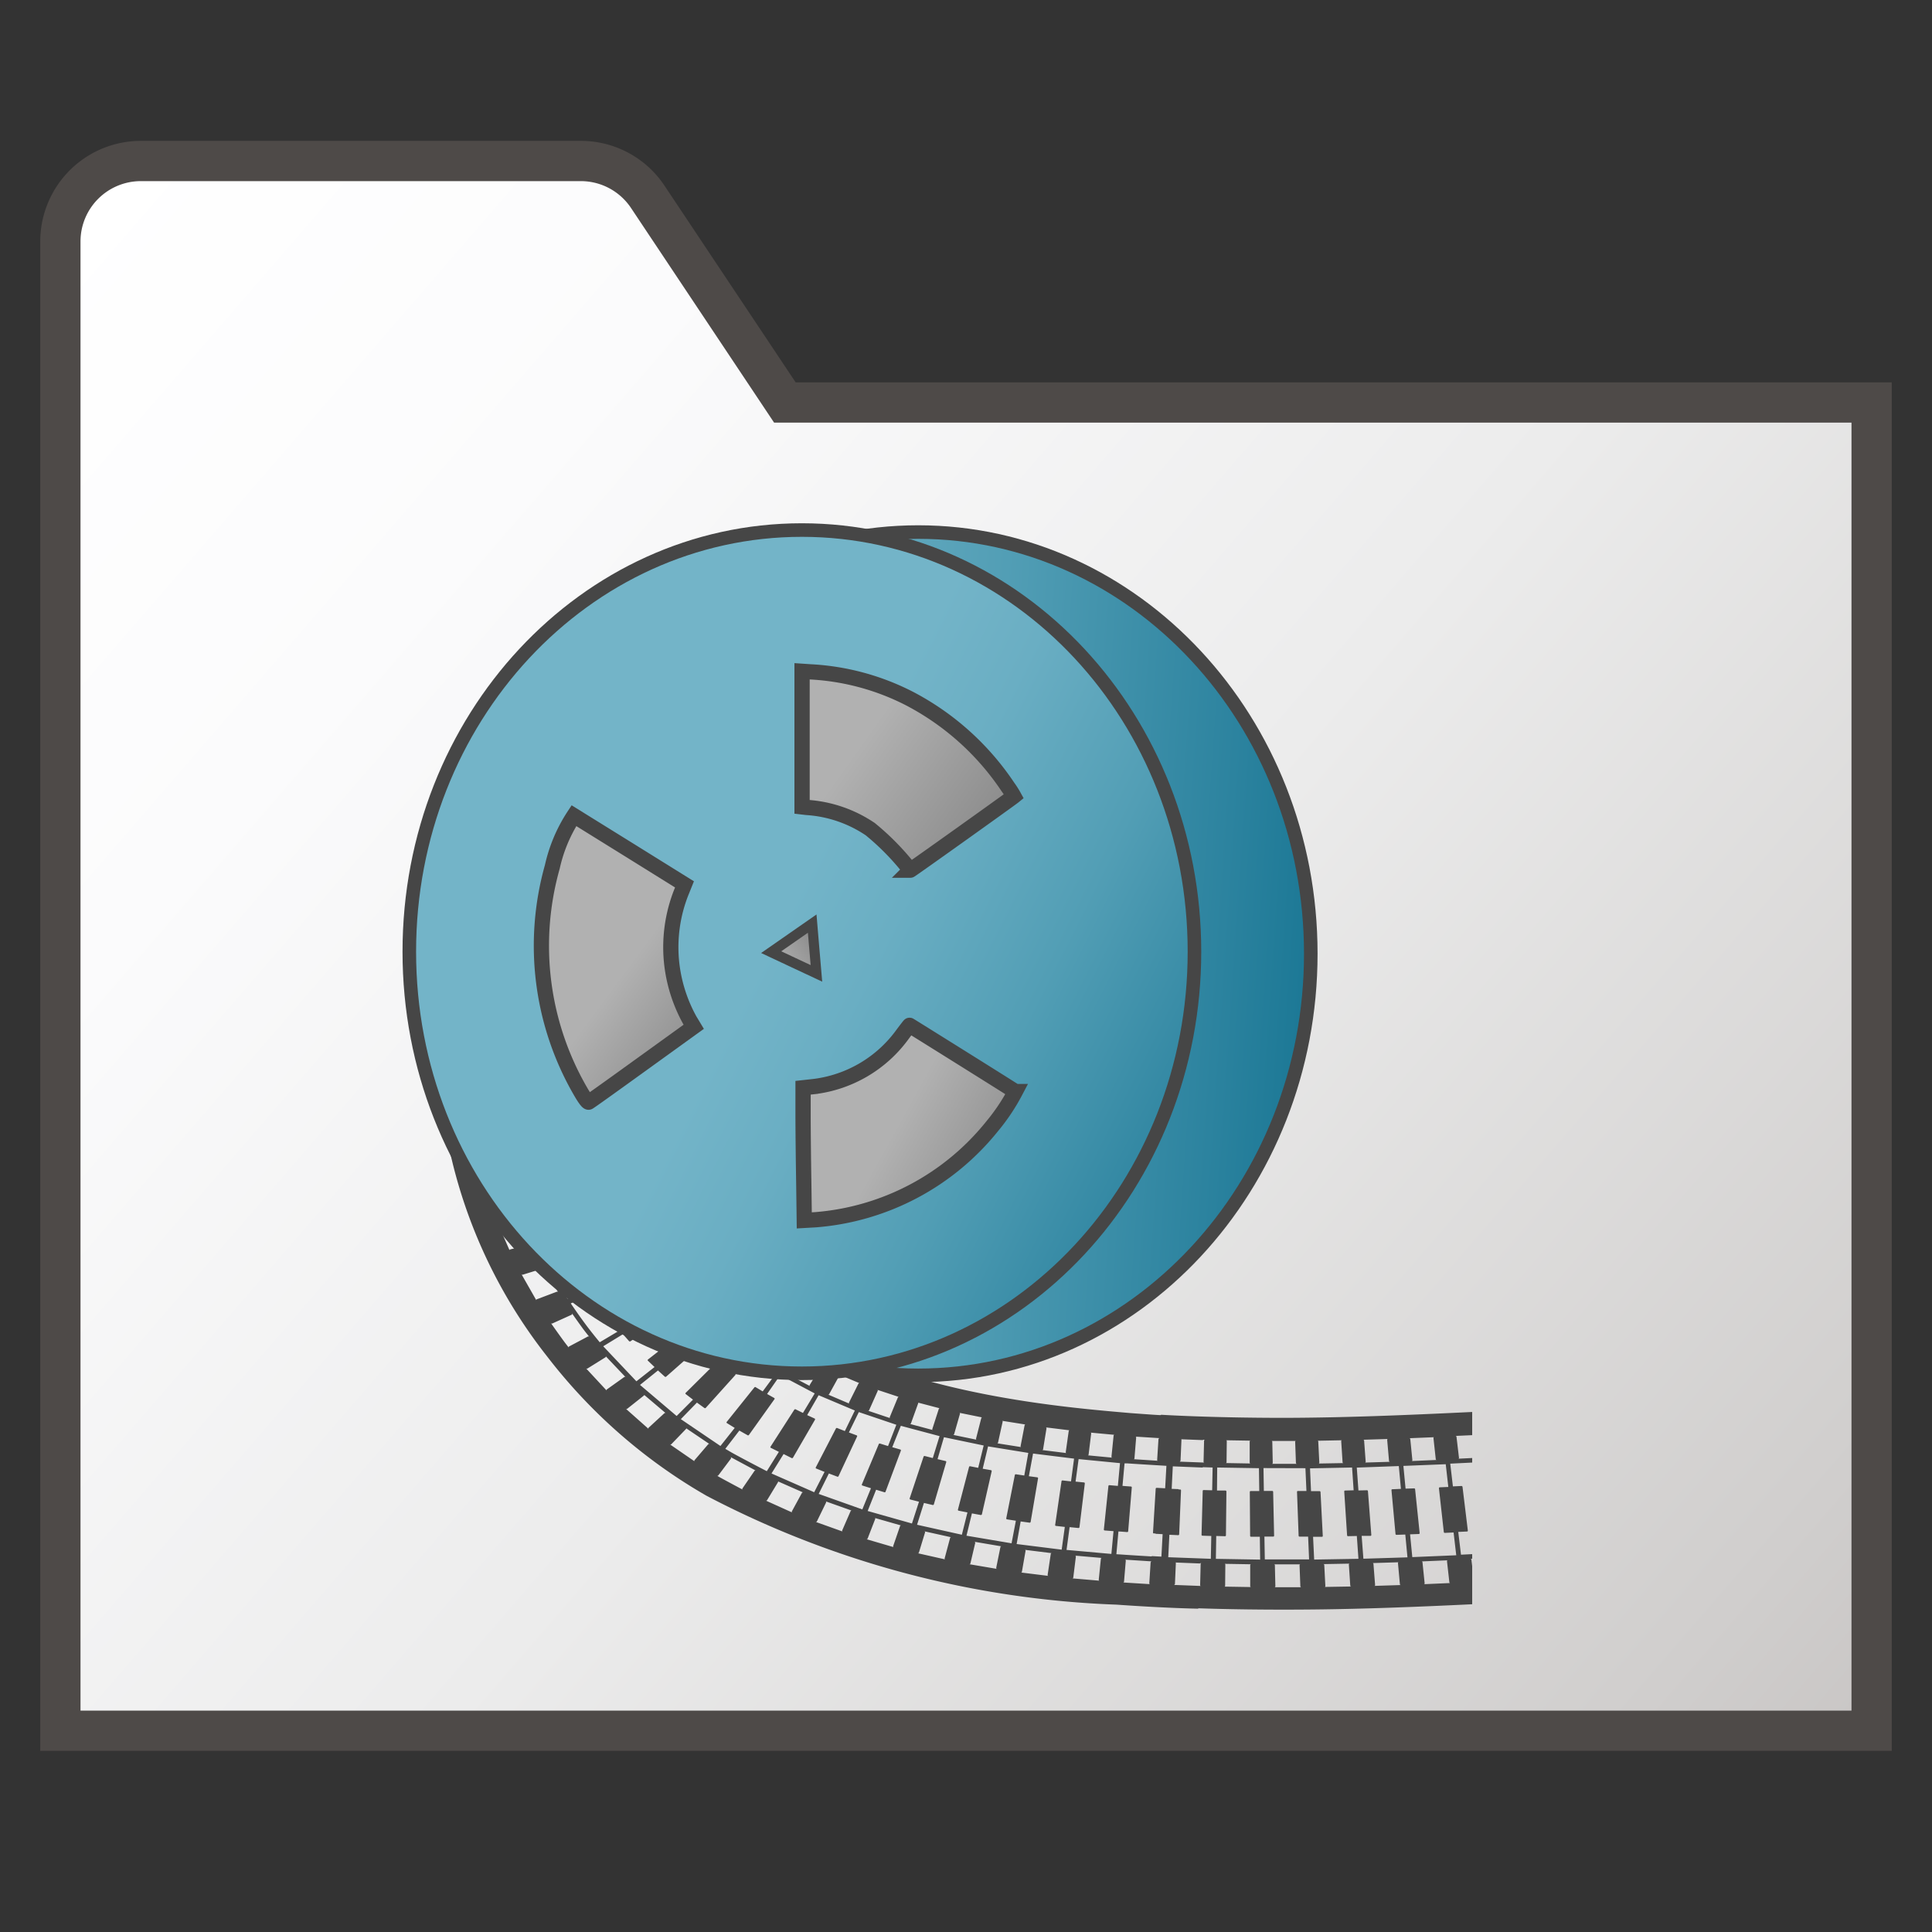 <svg id="Image" xmlns="http://www.w3.org/2000/svg" xmlns:xlink="http://www.w3.org/1999/xlink" viewBox="0 0 48 48">
  <rect x="0" y="0" width="48" height="48" fill="#333333" stroke="none"/>
  <defs>
    <linearGradient id="linear-gradient" x1="0.617" y1="746.276" x2="45.035" y2="784.694" gradientTransform="translate(0 -740)" gradientUnits="userSpaceOnUse">
      <stop offset="0" stop-color="#fff"/>
      <stop offset="0.221" stop-color="#fbfbfc"/>
      <stop offset="0.541" stop-color="#ececec"/>
      <stop offset="0.92" stop-color="#d0cecd"/>
      <stop offset="1" stop-color="#c9c6c5"/>
    </linearGradient>
    <linearGradient id="linear-gradient-2" x1="35.569" y1="-58.178" x2="56.47" y2="-59.622" gradientTransform="matrix(0.811, 0, 0, -0.811, -12.258, -23.898)" gradientUnits="userSpaceOnUse">
      <stop offset="0" stop-color="#73b4c8"/>
      <stop offset="0.175" stop-color="#6aaec3"/>
      <stop offset="0.457" stop-color="#529eb5"/>
      <stop offset="0.809" stop-color="#2c839f"/>
      <stop offset="1" stop-color="#147391"/>
    </linearGradient>
    <linearGradient id="linear-gradient-3" x1="38.814" y1="-58.201" x2="54.489" y2="-66.11" xlink:href="#linear-gradient-2"/>
    <linearGradient id="linear-gradient-4" x1="182.169" y1="-180.117" x2="189.188" y2="-185.117" gradientTransform="matrix(0.631, 0, 0, -0.631, -93.699, -94.989)" gradientUnits="userSpaceOnUse">
      <stop offset="0" stop-color="#b1b1b1"/>
      <stop offset="1" stop-color="#7d7d7d"/>
    </linearGradient>
    <linearGradient id="linear-gradient-5" x1="172.812" y1="-189.13" x2="177.826" y2="-192.846" xlink:href="#linear-gradient-4"/>
    <linearGradient id="linear-gradient-6" x1="42.334" y1="-64.411" x2="47.1" y2="-67.052" gradientTransform="matrix(0.811, 0, 0, -0.811, -12.258, -23.898)" xlink:href="#linear-gradient-4"/>
    <linearGradient id="linear-gradient-7" x1="-284.976" y1="-174.802" x2="-282.908" y2="-174.802" gradientTransform="matrix(0.665, -0.463, -0.463, -0.665, 127.945, -224.054)" xlink:href="#linear-gradient-4"/>
  </defs>
  <g id="g934">
    <path id="path35" d="M1.5,43h45V10h-27L16.094,4.891A2,2,0,0,0,14.43,4H3.5a2,2,0,0,0-2,2Z" fill="url(#linear-gradient)"/>
    <path id="path37" d="M47,43.5H1V6A2.5,2.5,0,0,1,3.5,3.5H14.43a2.493,2.493,0,0,1,2.08,1.114L19.768,9.5H47Zm-45-1H46v-32H19.232L15.678,5.168A1.5,1.5,0,0,0,14.43,4.5H3.5A1.5,1.5,0,0,0,2,6Z" fill="#4e4a48"/>
    <path id="path855-4" d="M32.566,23.694c0,5.786-4.366,10.476-9.753,10.476s-9.754-4.69-9.754-10.476,4.367-10.475,9.754-10.475S32.566,17.909,32.566,23.694Z" stroke="#464646" stroke-linecap="round" stroke-miterlimit="10" stroke-width="0.337" fill="url(#linear-gradient-2)"/>
    <path id="rect6657-4" d="M15.972,28.079l-.527.075a.016.016,0,0,0-.016.021.025.025,0,0,0-.027-.015l-.531.066a.015.015,0,0,0-.015.021l0-.009a.012.012,0,0,0-.014-.009l-.092.011c-.006,0-.01.006-.008.011l.061.2-.573.071-.06-.2a.03.03,0,0,0-.03-.019l-1.11.089a.017.017,0,0,0-.015.024l.062.216-.58.044-.066-.239a.016.016,0,0,0-.014-.012l-.094,0a.009.009,0,0,0-.009.013l0,.011a.03.03,0,0,0-.028-.023l-.537.02a.019.019,0,0,0-.016.025.03.03,0,0,0-.029-.024l-.536.011c-.013,0-.021.012-.017.028a12.657,12.657,0,0,0,2.442,5.214,13.436,13.436,0,0,0,3.959,3.461,23.764,23.764,0,0,0,10.19,2.706c1.256.089,2.024.1,2.024.1s.006-.007.01-.009,1.146.047,2.873.029c1.242-.013,2.538-.063,3.927-.13v-.947l-.02-.162a.025.025,0,0,0-.025-.02l.045,0v-.116l-.278.014-.068-.566.218-.01a.02.02,0,0,0,.02-.023l-.132-1.085a.027.027,0,0,0-.026-.023l-.213.01-.066-.565.545-.027v-.113l-.347.017a.019.019,0,0,0,.019-.021l-.062-.525a.025.025,0,0,0-.024-.02l.414-.019v-.576c-1.684.082-3.216.143-4.68.146-1.839,0-3.05-.077-3.05-.077s0,.006-.009.009-.273-.015-.748-.05c-1.578-.137-5.461-.445-8.144-2.074A8.621,8.621,0,0,1,17.39,30.82,7.9,7.9,0,0,1,16,28.094a.025.025,0,0,0-.028-.015Zm-1.138.47.341.9-.561.129-.078-.189a.027.027,0,0,0-.031-.015l-1.092.2a.018.018,0,0,0-.013.027l.081.21-.57.1L12.53,28.8l.579-.049.068.215a.028.028,0,0,0,.03.02l1.1-.143a.018.018,0,0,0,.017-.023l-.065-.2Zm.746.068.194.5a.025.025,0,0,0-.028-.012l-.52.12a.016.016,0,0,0-.013.023l-.2-.533a.025.025,0,0,0,.028.015l.525-.093C15.576,28.636,15.583,28.627,15.58,28.617Zm-3.1.421.228.672a.032.032,0,0,0-.03-.02l-.533.072a.021.021,0,0,0-.014.028l-.23-.7a.029.029,0,0,0,.029.022l.535-.045A.019.019,0,0,0,12.483,29.038Zm3.477.5.237.472A.024.024,0,0,0,16.168,30l-.5.175a.018.018,0,0,0-.011.025l-.249-.506a.024.024,0,0,0,.028.012l.512-.147c.011,0,.017-.013.013-.022Zm-.743.011.421.858L15.1,30.6,15,30.42a.028.028,0,0,0-.032-.013l-1.061.316c-.013,0-.016.015-.01.027l.1.2-.555.163-.488-1.079.569-.108.088.208a.029.029,0,0,0,.032.018l1.078-.256a.02.02,0,0,0,.014-.027l-.082-.186Zm-2.282.729.293.651a.03.03,0,0,0-.032-.016l-.52.129c-.012,0-.016.015-.01.028l-.3-.683a.031.031,0,0,0,.031.02l.528-.1a.019.019,0,0,0,.012-.027Zm3.485.124.283.437a.025.025,0,0,0-.03-.005l-.476.233a.017.017,0,0,0-.009.025l-.3-.47a.025.025,0,0,0,.029.009l.49-.2a.018.018,0,0,0,.01-.025Zm-.731.1.5.8-.515.254-.113-.167a.028.028,0,0,0-.033-.009l-1.012.438a.019.019,0,0,0-.008.029l.123.191-.529.228-.6-1.031.551-.17.109.2a.029.029,0,0,0,.033.014l1.038-.376a.019.019,0,0,0,.011-.028l-.1-.176Zm1.277.7.325.4a.024.024,0,0,0-.03,0l-.443.291a.018.018,0,0,0-.005.027s-.256-.313-.326-.406l-.02-.026a.024.024,0,0,0,.03,0l.062-.035c.125-.07.4-.228.4-.228a.018.018,0,0,0,.008-.025Zm-.712.186s.059.082.142.19c.167.222.445.544.445.544l-.476.316-.132-.153a.027.027,0,0,0-.034,0l-.948.562a.019.019,0,0,0,0,.03l.146.177-.494.294s-.151-.181-.311-.391c-.2-.265-.408-.574-.408-.574l.526-.235.13.187a.028.028,0,0,0,.034.01l.984-.5a.018.018,0,0,0,.007-.028l-.118-.164Zm-2.745.095.361.622a.027.027,0,0,0-.032-.013l-.5.189a.018.018,0,0,0-.007.029l-.374-.656a.029.029,0,0,0,.032.016l.512-.158a.019.019,0,0,0,.008-.029Zm4.083.447.373.362a.023.023,0,0,0-.029,0l-.405.34a.019.019,0,0,0,0,.028l-.4-.392a.023.023,0,0,0,.03,0l.425-.317a.016.016,0,0,0,0-.025Zm-.681.268.671.667-.434.371L17,33.1a.027.027,0,0,0-.034,0l-.868.677a.019.019,0,0,0,0,.03l.164.157-.451.354-.824-.87.49-.3.151.171a.029.029,0,0,0,.036.005l.908-.621a.018.018,0,0,0,0-.028l-.136-.15Zm1.394.392.415.325a.023.023,0,0,0-.03,0l-.363.386a.017.017,0,0,0,0,.026l-.439-.349a.024.024,0,0,0,.031,0l.384-.364a.017.017,0,0,0,0-.026Zm-4.094.036s.159.227.286.4c.08.105.147.187.147.187a.03.03,0,0,0-.035-.008l-.471.25a.02.02,0,0,0,0,.031l-.091-.117c-.134-.179-.359-.5-.359-.5a.031.031,0,0,0,.034.014l.486-.22a.02.02,0,0,0,.005-.03Zm3.45.308.744.6-.389.419-.163-.122a.026.026,0,0,0-.034,0l-.78.774a.019.019,0,0,0,0,.03l.181.139-.406.406-.91-.772.446-.359.169.153a.027.027,0,0,0,.035,0l.825-.727a.018.018,0,0,0,0-.029l-.152-.134Zm1.43.244.448.285a.024.024,0,0,0-.029.008l-.317.422a.018.018,0,0,0,0,.027l-.474-.306a.022.022,0,0,0,.029,0l.341-.4a.017.017,0,0,0,0-.027Zm-.6.412.8.52-.339.459-.175-.105a.024.024,0,0,0-.032.006l-.687.857a.019.019,0,0,0,.006.03l.193.119-.355.449-.984-.667.4-.411.184.133a.026.026,0,0,0,.034,0l.735-.817a.019.019,0,0,0,0-.03l-.165-.118Zm-3.444.1.5.527a.028.028,0,0,0-.035-.005l-.433.309a.02.02,0,0,0,0,.031l-.519-.559a.031.031,0,0,0,.036.009l.452-.282c.01-.006.01-.019,0-.03Zm4.895.009.481.253a.023.023,0,0,0-.028.01l-.275.447a.02.02,0,0,0,.007.028l-.506-.267a.023.023,0,0,0,.029-.008l.3-.436a.018.018,0,0,0,0-.027Zm.908.453.508.213a.023.023,0,0,0-.028.012l-.234.469a.02.02,0,0,0,.009.027l-.53-.226a.021.021,0,0,0,.028-.01l.253-.459a.018.018,0,0,0-.006-.026Zm-1.463.013.857.454-.292.485-.183-.09a.027.027,0,0,0-.032.01l-.591.919a.018.018,0,0,0,.008.028l.2.1-.3.48s-.582-.3-.87-.461l-.161-.094.349-.454.1.057.1.056a.027.027,0,0,0,.035,0l.637-.892a.02.02,0,0,0-.005-.03l-.178-.1Zm2.417.366.532.176a.023.023,0,0,0-.027.015l-.2.486a.019.019,0,0,0,.012.026l-.552-.185a.023.023,0,0,0,.027-.013l.214-.48a.018.018,0,0,0-.01-.025Zm-5.809.114.549.466a.027.027,0,0,0-.035,0l-.391.36a.021.021,0,0,0,0,.031L15.549,35a.028.028,0,0,0,.035,0L16,34.67a.02.02,0,0,0,0-.03Zm4.346.019.9.38-.248.51-.191-.075a.024.024,0,0,0-.031.012l-.5.966a.02.02,0,0,0,.012.029l.206.083-.258.505-1.06-.466.3-.483.2.1a.026.026,0,0,0,.033-.009l.547-.943a.022.022,0,0,0-.009-.03l-.185-.085Zm2.46.181.551.144a.021.021,0,0,0-.025.015l-.161.5a.02.02,0,0,0,.013.025l-.571-.152a.023.023,0,0,0,.027-.014l.179-.495A.019.019,0,0,0,22.8,34.84Zm-1.461.238.932.315-.206.529-.2-.062a.025.025,0,0,0-.03.014l-.42,1a.022.022,0,0,0,.014.029l.212.067-.215.526-1.084-.385.253-.508.209.079a.024.024,0,0,0,.031-.011l.461-.986a.021.021,0,0,0-.011-.029l-.193-.072Zm2.5.018.566.115a.023.023,0,0,0-.024.018l-.13.511a.021.021,0,0,0,.016.025l-.586-.121a.024.024,0,0,0,.026-.017l.145-.507a.019.019,0,0,0-.013-.024ZM24.9,35.3l.58.092a.022.022,0,0,0-.024.018l-.1.52a.02.02,0,0,0,.016.023l-.6-.095a.022.022,0,0,0,.024-.018l.114-.516A.019.019,0,0,0,24.9,35.3Zm-2.519.124.962.256-.168.545-.2-.051a.026.026,0,0,0-.029.016L22.6,37.228a.022.022,0,0,0,.017.027l.215.055-.175.541-1.1-.311.21-.528.213.065A.024.024,0,0,0,22,37.063l.382-1.021a.022.022,0,0,0-.014-.029l-.2-.058Zm3.605.039.591.073a.022.022,0,0,0-.025.018l-.074.523a.021.021,0,0,0,.018.024l-.606-.075a.022.022,0,0,0,.025-.017L26,35.487A.02.02,0,0,0,25.982,35.464Zm-8.946.017.592.4a.028.028,0,0,0-.035,0l-.343.4a.02.02,0,0,0,.007.03l-.62-.427a.027.027,0,0,0,.036,0l.368-.382a.019.019,0,0,0-.006-.03Zm10.049.112.6.056a.022.022,0,0,0-.022.02l-.053.524a.022.022,0,0,0,.02.023l-.611-.058a.021.021,0,0,0,.023-.019l.064-.523a.021.021,0,0,0-.018-.023Zm1.115.1.6.038s-.013.006-.013.012-.009,0-.009.008l-.033.525c0,.008.007.014.014.017l0,0-.6-.039a.02.02,0,0,0,.022-.019l.043-.524A.021.021,0,0,0,28.2,35.692Zm-4.752.015.987.206-.136.555-.2-.039a.023.023,0,0,0-.027.017l-.277,1.061a.022.022,0,0,0,.019.026l.218.043-.139.554-1.113-.248.171-.542.216.051a.025.025,0,0,0,.03-.015l.308-1.049a.022.022,0,0,0-.016-.028l-.2-.047Zm12.18,0a.019.019,0,0,0-.018.022l.057.523a.022.022,0,0,0,.023.02l-.624.027a.021.021,0,0,0,.02-.022l-.052-.525a.024.024,0,0,0-.023-.02Zm-1.148.044a.021.021,0,0,0-.02.022l.046.525a.024.024,0,0,0,.024.02l-.624.019a.02.02,0,0,0,.02-.021l-.039-.525a.023.023,0,0,0-.023-.021Zm-5.142.007.543.021s0-.006.009-.009l.043,0a.023.023,0,0,0-.022.02l-.013.525a.021.021,0,0,0,.02.022l-.614-.023c.005,0,.013-.006.013-.013s.009,0,.009-.007l.023-.526c0-.007-.006-.008-.011-.012Zm4,.025a.022.022,0,0,0-.02.022l.034.525a.021.021,0,0,0,.022.02l-.62.011a.02.02,0,0,0,.02-.021l-.026-.525a.02.02,0,0,0-.022-.02Zm-2.88,0,.607.01a.021.021,0,0,0-.021.021l0,.524a.021.021,0,0,0,.021.022l-.617-.011a.019.019,0,0,0,.021-.02l.006-.525a.021.021,0,0,0-.021-.021ZM32.2,35.8a.021.021,0,0,0-.022.021l.019.526a.024.024,0,0,0,.022.021H31.6a.022.022,0,0,0,.021-.021l-.011-.526a.023.023,0,0,0-.021-.021Zm-7.652.135,1,.162-.1.562-.208-.031a.024.024,0,0,0-.027.02L25,37.723a.022.022,0,0,0,.019.025l.22.034-.107.561-1.12-.189.135-.554.219.04a.026.026,0,0,0,.029-.018l.243-1.069a.024.024,0,0,0-.017-.027l-.206-.036Zm1.118.178,1.019.126-.076.566-.21-.024a.024.024,0,0,0-.026.02l-.158,1.086a.021.021,0,0,0,.02.024l.22.025-.078.565-1.119-.14.1-.561.22.03a.024.024,0,0,0,.028-.019l.184-1.081a.022.022,0,0,0-.019-.026l-.209-.028Zm-7.508.091.62.333a.026.026,0,0,0-.033.007l-.3.437a.021.021,0,0,0,.01.03s-.5-.265-.62-.335l-.027-.016a.026.026,0,0,0,.034,0l.018-.022.3-.4a.02.02,0,0,0-.008-.03Zm8.64.047,1.028.1-.053.566-.211-.018a.023.023,0,0,0-.024.022L27.425,38a.022.022,0,0,0,.021.024l.219.017-.053.566-1.114-.1.076-.566.218.022a.025.025,0,0,0,.027-.02l.133-1.087a.023.023,0,0,0-.02-.025l-.21-.021Zm1.141.106.062,0c.224.016.978.061.978.061l-.031.558-.21-.011a.024.024,0,0,0-.025.022l-.067,1.088a.022.022,0,0,0,.022.023l.038,0s0,.009.008.009l.171.009-.03.558-.234-.013a.013.013,0,0,0-.011.008s-.545-.032-.774-.049l-.1-.006.051-.566.088.006.13.01a.022.022,0,0,0,.024-.021l.09-1.087a.022.022,0,0,0-.021-.024l-.14-.01-.07-.006Zm7.98.021.064.565-.213.009a.022.022,0,0,0-.02.024l.121,1.087a.024.024,0,0,0,.026.021l.217-.01.066.566-1.092.046-.055-.566.217-.008a.022.022,0,0,0,.021-.023L35.158,37a.024.024,0,0,0-.025-.022l-.212.007-.054-.565Zm-1.166.046.053.567L34.59,37a.02.02,0,0,0-.019.024l.1,1.088a.024.024,0,0,0,.025.021l.218-.008.054.567-1.095.034-.043-.568.218,0a.022.022,0,0,0,.022-.022l-.084-1.089a.024.024,0,0,0-.025-.022l-.211.005-.041-.568Zm-5.615.007.739.03s.007-.005.008-.009l.242.008-.011.566-.212-.006a.023.023,0,0,0-.023.023l-.029,1.089a.022.022,0,0,0,.023.022l.219.007-.011.567-1.058-.039.028-.558.218.01a.024.024,0,0,0,.025-.021l.046-1.089a.023.023,0,0,0-.021-.025h-.037s0-.008-.008-.009l-.166-.007Zm4.454.029.039.566-.212.006a.022.022,0,0,0-.022.023l.071,1.089a.023.023,0,0,0,.024.022l.218-.005.04.567-1.1.019-.027-.566.219,0a.02.02,0,0,0,.022-.022l-.056-1.089a.024.024,0,0,0-.024-.023l-.212,0-.025-.566Zm-3.351,0,1.037.017.008.567-.212,0a.023.023,0,0,0-.023.024l.008,1.09a.022.022,0,0,0,.023.022l.218,0,.008.568-1.1-.019.009-.568.218.006a.022.022,0,0,0,.023-.021l.012-1.09a.025.025,0,0,0-.024-.024l-.21,0Zm2.192.017.025.566-.213,0a.021.021,0,0,0-.021.023l.04,1.089a.023.023,0,0,0,.024.022H32.5l.024.566-1.1,0-.01-.567h.218a.021.021,0,0,0,.023-.021l-.024-1.09a.023.023,0,0,0-.023-.023H31.4l-.009-.568ZM19.319,36.8l.637.281a.026.026,0,0,0-.032.009l-.251.461a.022.022,0,0,0,.014.029l-.664-.3a.027.027,0,0,0,.034-.007l.273-.45a.02.02,0,0,0-.011-.028Zm1.194.5.651.232a.025.025,0,0,0-.031.011l-.21.483c0,.01,0,.022.016.026l-.676-.242a.027.027,0,0,0,.032-.01l.23-.473a.02.02,0,0,0-.012-.027Zm1.217.412.661.189a.023.023,0,0,0-.029.013l-.172.5a.021.021,0,0,0,.017.026l-.683-.2a.025.025,0,0,0,.031-.013l.19-.49a.021.021,0,0,0-.015-.027Zm1.236.333.667.148a.024.024,0,0,0-.028.016l-.136.51a.021.021,0,0,0,.018.025l-.688-.155a.025.025,0,0,0,.03-.014l.153-.5A.02.02,0,0,0,22.966,38.047Zm1.245.26.672.114a.024.024,0,0,0-.028.017l-.105.519c0,.011.007.022.02.024l-.69-.117a.025.025,0,0,0,.029-.017l.121-.514A.024.024,0,0,0,24.211,38.307Zm1.251.2.67.083a.023.023,0,0,0-.026.019l-.078.522a.022.022,0,0,0,.021.024l-.686-.085a.022.022,0,0,0,.026-.018l.091-.521A.021.021,0,0,0,25.462,38.506Zm1.247.144.667.058a.023.023,0,0,0-.025.018l-.053.525a.021.021,0,0,0,.021.022l-.681-.058a.024.024,0,0,0,.027-.018l.065-.525A.021.021,0,0,0,26.709,38.65Zm1.24.1.663.043c-.006,0-.014,0-.015.011s-.009,0-.01.009l-.033.523a.022.022,0,0,0,.022.023l-.675-.042a.023.023,0,0,0,.025-.02l.044-.523a.023.023,0,0,0-.021-.024Zm8.021.016a.02.02,0,0,0-.02.022l.059.524a.023.023,0,0,0,.025.019l-.66.029a.02.02,0,0,0,.021-.022l-.054-.524a.022.022,0,0,0-.024-.02Zm-1.217.049a.02.02,0,0,0-.021.021l.048.524a.023.023,0,0,0,.024.021l-.661.021a.021.021,0,0,0,.021-.022l-.041-.524a.023.023,0,0,0-.025-.021Zm-5.551.006.607.024a.01.01,0,0,0,.01-.008h.035a.022.022,0,0,0-.024.02l-.013.526a.022.022,0,0,0,.022.021l-.672-.026c.006,0,.013,0,.014-.011s.009,0,.01-.009l.023-.524c0-.007-.007-.01-.012-.014Zm4.331.028a.021.021,0,0,0-.021.022l.035.525a.024.024,0,0,0,.023.021l-.664.011a.021.021,0,0,0,.022-.021l-.027-.526a.024.024,0,0,0-.025-.02Zm-3.109.005.659.011a.021.021,0,0,0-.022.02l0,.525a.023.023,0,0,0,.024.021l-.67-.011a.021.021,0,0,0,.023-.02l.005-.525a.021.021,0,0,0-.022-.021Zm1.886.013a.022.022,0,0,0-.023.021l.02.526a.025.025,0,0,0,.025.021h-.668a.021.021,0,0,0,.022-.021l-.012-.526a.022.022,0,0,0-.023-.021Z" fill="#464646"/>
    <path id="path855" d="M29.676,23.644c0,5.785-4.367,10.475-9.754,10.475h0c-5.387,0-9.753-4.69-9.753-10.475s4.366-10.475,9.753-10.475h0c5.387,0,9.754,4.69,9.754,10.475Z" stroke="#464646" stroke-linecap="round" stroke-miterlimit="10" stroke-width="0.337" fill="url(#linear-gradient-3)"/>
    <path id="path929" d="M21.621,20.6a3.179,3.179,0,0,0-1.574-.539l-.12-.014V16.678l.209.014a6.072,6.072,0,0,1,2.482.675,6.634,6.634,0,0,1,2.426,2.189,2.125,2.125,0,0,1,.145.228c-.094.077-2.558,1.835-2.573,1.835A6.323,6.323,0,0,0,21.621,20.6Z" stroke="#464646" stroke-linecap="round" stroke-width="0.379" fill="url(#linear-gradient-4)"/>
    <path id="path931" d="M14.436,27.137a7.22,7.22,0,0,1-.714-5.6,3.82,3.82,0,0,1,.537-1.272l1.389.862,1.358.845-.087.216a3.714,3.714,0,0,0-.239,1.664,3.775,3.775,0,0,0,.456,1.492l.1.166-1.288.929c-.709.512-1.3.936-1.323.944S14.537,27.31,14.436,27.137Z" stroke="#464646" stroke-linecap="round" stroke-width="0.378" fill="url(#linear-gradient-5)"/>
    <path id="path933" d="M19.969,29.343c-.009-.535-.017-1.276-.017-1.645v-.673l.274-.03a3.194,3.194,0,0,0,2.2-1.3c.091-.122.168-.221.172-.221s2.605,1.624,2.628,1.646a4.89,4.89,0,0,1-.57.854,6.253,6.253,0,0,1-4.393,2.33l-.281.016Z" stroke="#464646" stroke-linecap="round" stroke-width="0.379" fill="url(#linear-gradient-6)"/>
    <path id="path967" d="M20.284,24.183l-.562-.263-.562-.264.51-.355.509-.354.052.618Z" stroke="#464646" stroke-linecap="round" stroke-width="0.251" fill="url(#linear-gradient-7)"/>
  </g>
</svg>
